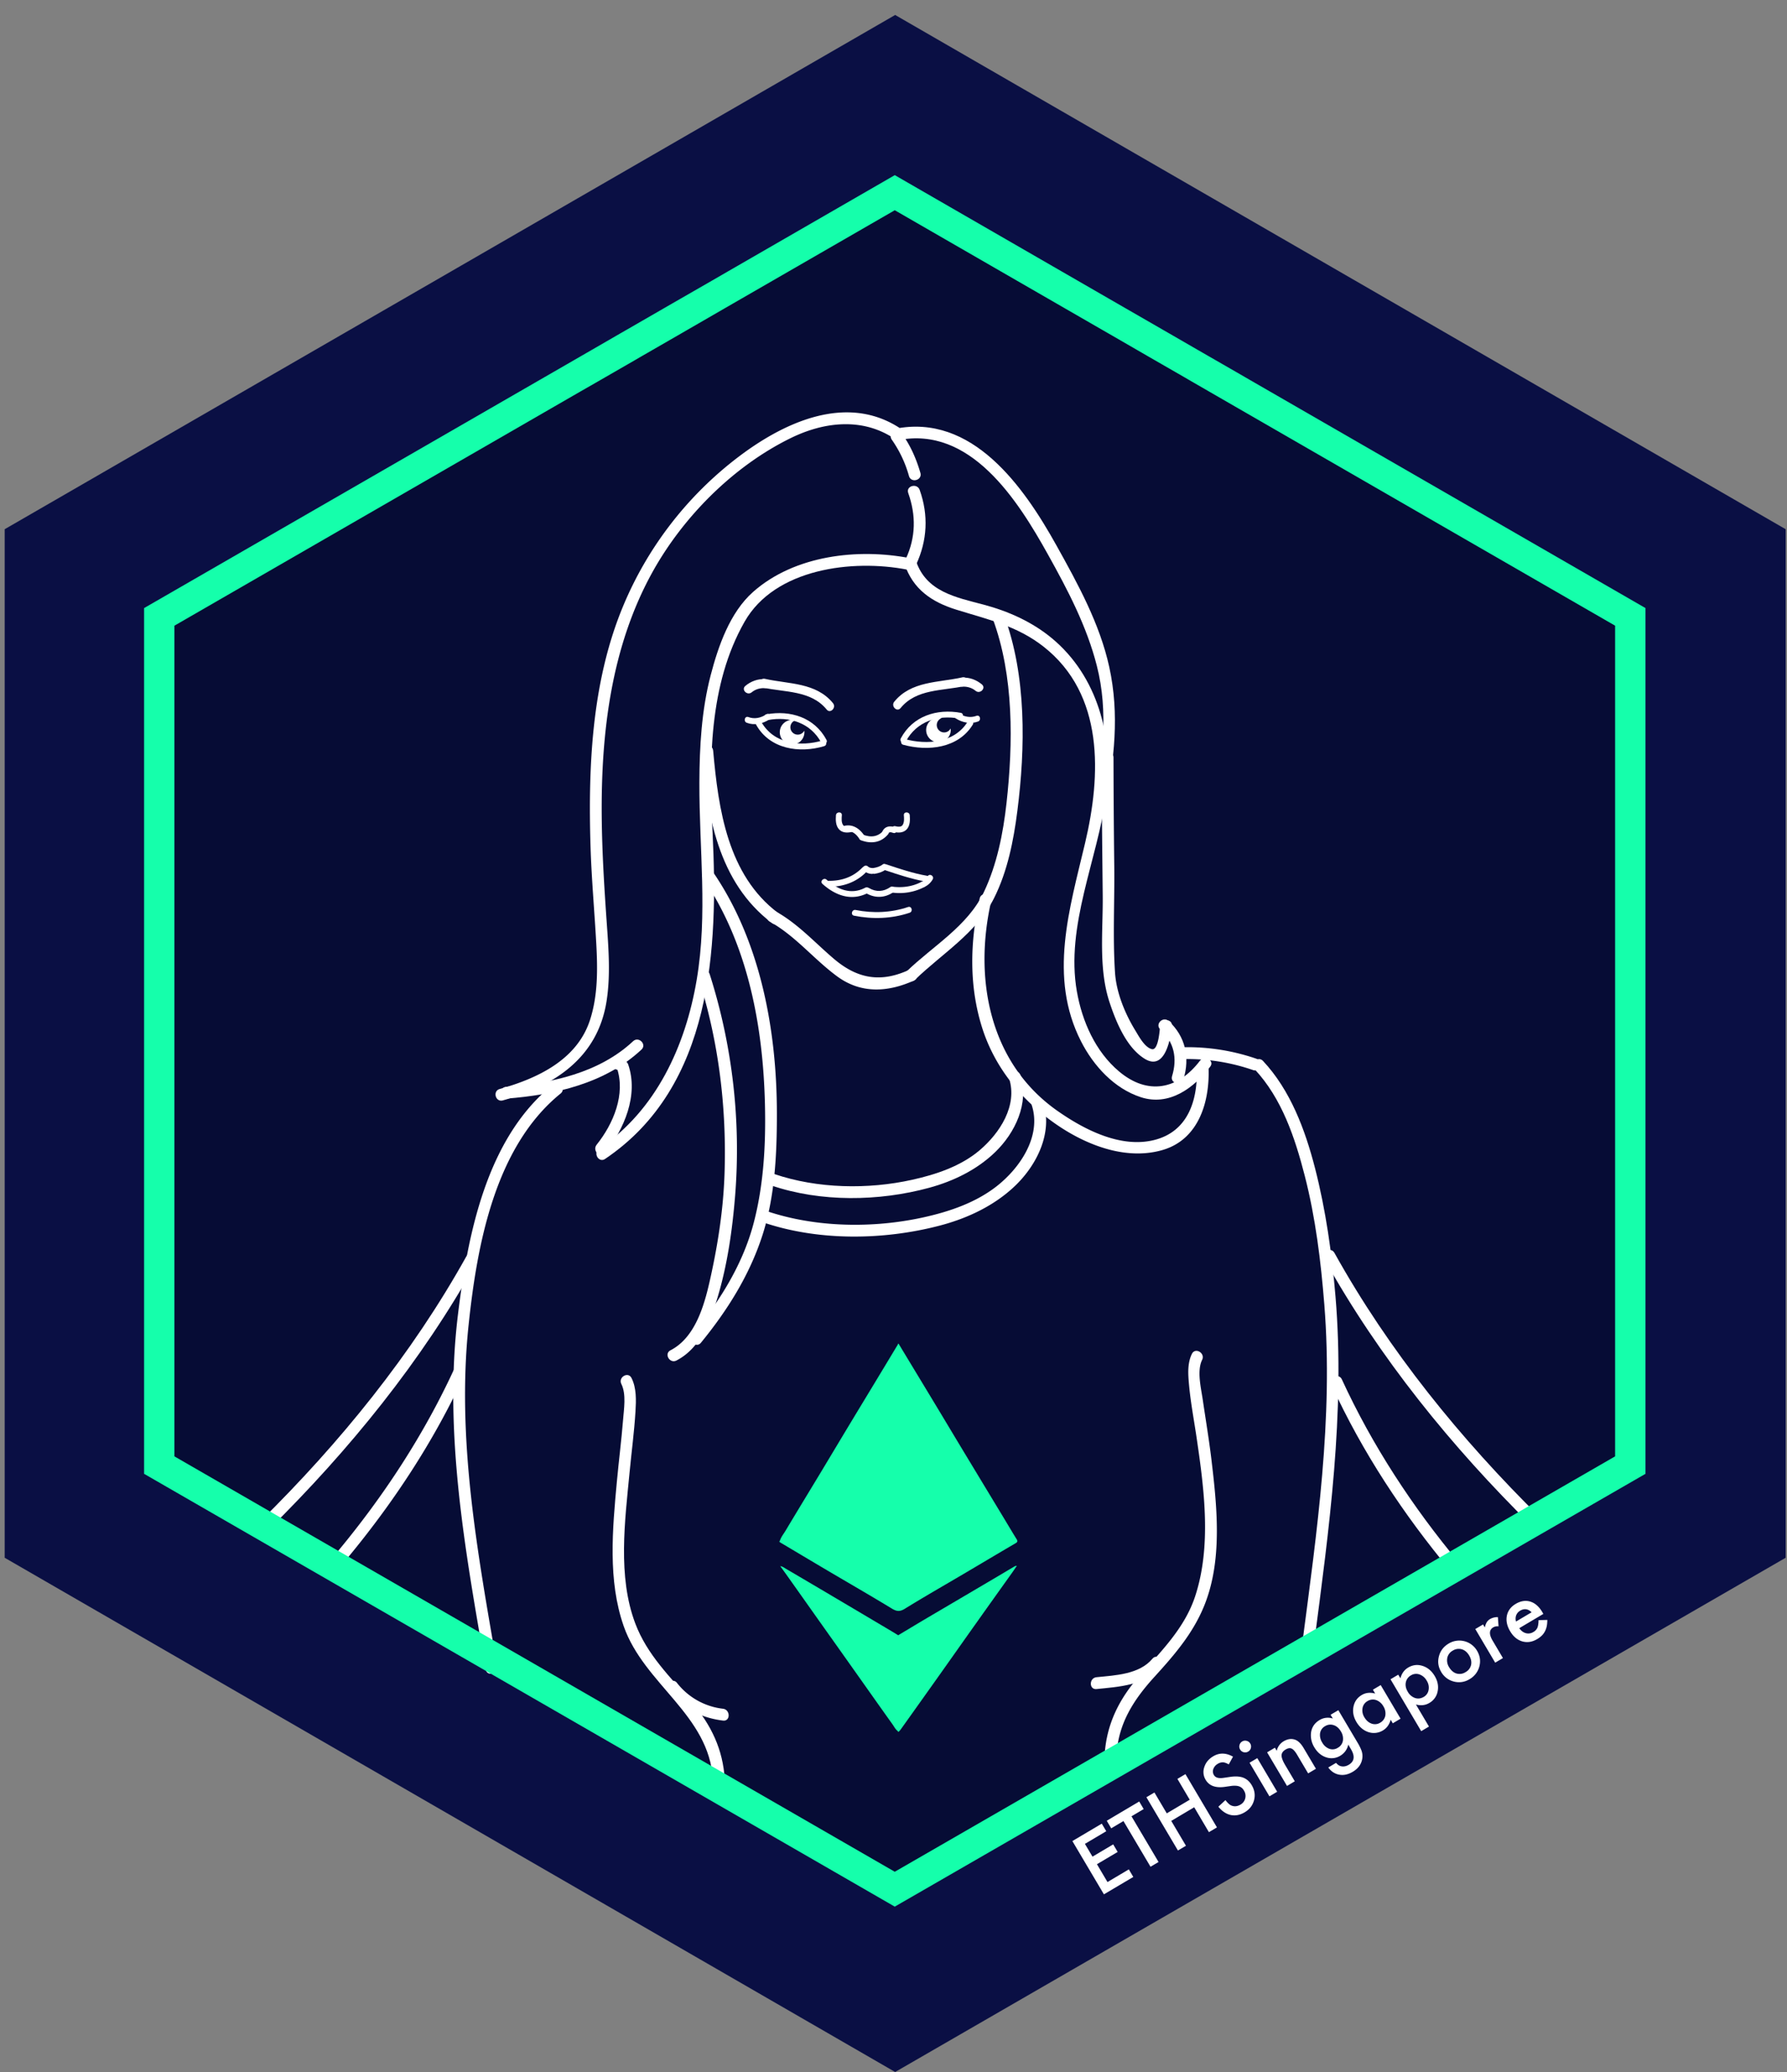 <svg height="128.333" width="110.708" xmlns="http://www.w3.org/2000/svg"><rect width="100%" height="100%" fill="#808080" stroke="none"/><path d="m55.457 128.333-55.167-31.851v-63.704l55.167-31.851 55.168 31.851v63.704z" fill="#0a0f44"/><path d="m55.249 116.917-45.108-26.045v-52.088l45.108-26.042 45.11 26.042v52.088z" fill="#060c35"/><g fill="#fff"><path d="m68.535 113.42-1.323.783.47.792 1.283-.761.277.469-1.284.76.653 1.104 1.322-.784.277.469-1.82 1.077-1.954-3.3 1.821-1.078zm1.563-.924 1.677 2.83-.498.294-1.677-2.83-.758.45-.277-.469 2.012-1.191.277.468zm2.186-.183 1.422-.843-.763-1.292.497-.294 1.953 3.299-.499.295-.91-1.542-1.423.844.911 1.54-.497.294-1.953-3.299.498-.293zm4.103-3.511-.262.478c-.154-.084-.276-.127-.368-.127a.574.574 0 0 0 -.316.094.598.598 0 0 0 -.274.322.42.42 0 0 0 .037.372c.094.161.29.219.588.176l.409-.06c.331-.05.605-.035.822.047.216.084.391.237.525.465.179.304.227.613.142.931-.086.32-.279.571-.582.749-.285.169-.572.226-.859.166-.284-.062-.54-.231-.769-.514l.439-.408c.137.18.256.289.357.331.187.081.378.064.575-.052a.616.616 0 0 0 .213-.871.54.54 0 0 0 -.301-.26.766.766 0 0 0 -.221-.038c-.083-.005-.177 0-.28.014l-.396.057c-.564.076-.956-.07-1.173-.437a.92.92 0 0 1 -.084-.791c.09-.28.275-.504.557-.67.381-.226.789-.216 1.221.026zm.44-.446a.34.34 0 0 1 -.037-.272.342.342 0 0 1 .166-.223.343.343 0 0 1 .276-.038c.097.023.17.078.222.164.052.088.065.18.04.277a.342.342 0 0 1 -.166.221.353.353 0 0 1 -.276.042.357.357 0 0 1 -.225-.171zm1.065.537 1.231 2.082-.479.284-1.232-2.082zm.608-.359.483-.287.113.193a.92.92 0 0 1 .421-.587c.242-.144.477-.18.701-.106.194.062.378.237.551.531l.755 1.274-.482.286-.688-1.162c-.122-.204-.234-.331-.338-.374-.102-.048-.227-.028-.373.06-.16.095-.243.215-.248.359-.003.143.072.344.226.604l.594 1.003-.482.287zm5.616-.58a3.09 3.09 0 0 1 .235.479c.06.178.072.351.039.522-.062.327-.255.59-.584.784-.278.164-.551.226-.819.181-.276-.043-.51-.192-.698-.448l.482-.285c.08.091.158.152.232.183.177.069.36.048.552-.063.352-.209.399-.528.144-.961l-.171-.291a1.047 1.047 0 0 1 -.487.685 1.033 1.033 0 0 1 -.879.104c-.306-.1-.551-.306-.735-.618a1.406 1.406 0 0 1 -.204-.924c.05-.332.225-.588.523-.766a.983.983 0 0 1 .827-.095l-.141-.234.481-.283zm-1.045-.715c-.121-.203-.27-.332-.45-.389a.624.624 0 0 0 -.531.063.605.605 0 0 0 -.312.458.864.864 0 0 0 .136.556.848.848 0 0 0 .418.38.6.6 0 0 0 .55-.056.618.618 0 0 0 .317-.46.838.838 0 0 0 -.128-.552zm1.983-2.585.483-.285 1.231 2.08-.483.287-.129-.22c-.088.304-.247.521-.474.656a1.07 1.07 0 0 1 -.898.111c-.313-.102-.563-.313-.751-.63-.185-.312-.245-.627-.182-.944.063-.318.235-.563.516-.727.243-.145.519-.173.829-.088zm-.528 1.71c.118.199.268.33.449.392a.607.607 0 0 0 .525-.055.637.637 0 0 0 .323-.439.832.832 0 0 0 -.121-.58.838.838 0 0 0 -.451-.387.632.632 0 0 0 -.536.068.616.616 0 0 0 -.304.434.812.812 0 0 0 .115.567zm4.001.574-.481.284-1.902-3.214.48-.284.134.226c.079-.3.237-.522.479-.665.286-.17.584-.204.894-.104.313.099.563.308.751.626.187.313.246.628.183.946a1.044 1.044 0 0 1 -.518.724c-.243.145-.519.176-.827.095zm-.136-2.837a.836.836 0 0 0 -.451-.392.609.609 0 0 0 -.526.055.643.643 0 0 0 -.321.438c-.038.188.004.382.122.581a.829.829 0 0 0 .449.385c.182.06.36.036.538-.066a.61.61 0 0 0 .302-.434.792.792 0 0 0 -.113-.567zm.885-.562c-.177-.301-.221-.619-.131-.958s.289-.598.599-.782a1.271 1.271 0 0 1 1.762.444c.185.313.231.638.142.975a1.28 1.28 0 0 1 -.611.787 1.233 1.233 0 0 1 -.975.143 1.255 1.255 0 0 1 -.786-.609zm.496-.281c.124.205.276.338.46.393a.679.679 0 0 0 .559-.083.68.68 0 0 0 .345-.448c.04-.188.001-.381-.118-.584-.12-.202-.273-.33-.457-.385a.686.686 0 0 0 -.559.083.667.667 0 0 0 -.339.446.788.788 0 0 0 .109.578zm1.625-2.361.481-.283.11.186a.999.999 0 0 1 .122-.328.62.62 0 0 1 .216-.201.912.912 0 0 1 .471-.111l.041.571a.513.513 0 0 0 -.325.06c-.262.154-.276.43-.042.826l.639 1.079-.48.284zm4.215-.936-1.491.883c.115.163.25.266.409.309a.583.583 0 0 0 .466-.073.585.585 0 0 0 .248-.262c.043-.104.067-.259.074-.472l.54-.014c0 .145-.011.274-.035.393a1.225 1.225 0 0 1 -.114.32 1.05 1.05 0 0 1 -.194.261 1.446 1.446 0 0 1 -.281.212c-.31.185-.619.232-.924.145-.308-.09-.56-.301-.756-.633-.194-.328-.262-.648-.2-.961.065-.309.249-.555.553-.733.307-.181.607-.228.899-.138s.539.306.742.648zm-.726-.101c-.219-.216-.456-.249-.714-.097a.59.59 0 0 0 -.147.123.632.632 0 0 0 -.095.159.62.62 0 0 0 -.01.387z"/><path d="m69.166 108.734c.11-1.99 1.062-3.457 2.367-4.89 1.285-1.411 2.472-2.793 3.154-4.605 1.048-2.785.7-6.018.356-8.898-.149-1.228-.354-2.445-.533-3.667-.103-.701-.371-1.77-.036-2.448.206-.422-.425-.794-.634-.371-.28.571-.238 1.226-.185 1.842.1 1.144.321 2.28.487 3.417.464 3.152.914 6.648-.094 9.736-.65 1.99-2.11 3.419-3.459 4.948-1.261 1.431-2.051 3.01-2.157 4.937-.024.471.708.469.734-.001zm4.128-43.139a12.48 12.48 0 0 1 4.337.682c.448.154.638-.554.194-.706a13.078 13.078 0 0 0 -4.531-.709c-.471.012-.472.744 0 .733zm-22.342-10.851c.812.732 1.813 1.091 2.831.555.209-.11.024-.425-.185-.315-.867.455-1.705.116-2.388-.499-.175-.157-.436.101-.258.259z"/><path d="m53.66 55.322c.549.32 1.155.3 1.682-.061.192-.132.008-.45-.187-.316-.42.288-.867.318-1.312.061-.204-.118-.387.199-.183.316z"/><path d="m55.308 55.288a3.35 3.35 0 0 0 1.924-.331c.212-.106.025-.422-.186-.316-.544.273-1.136.352-1.738.28-.234-.028-.231.338 0 .367zm-3.983-.368c.894.014 1.716-.27 2.347-.914.165-.169-.094-.429-.26-.259-.564.579-1.287.82-2.087.808-.237-.005-.237.362 0 .365z"/><path d="m54.001 53.76a.39.39 0 0 1 -.237-.098c-.176-.157-.436.101-.259.258a.795.795 0 0 0 .496.206c.237.015.234-.352 0-.366z"/><path d="m54.181 54.121c.247-.038.485-.109.686-.263.184-.142.001-.459-.186-.316-.178.137-.379.192-.597.225-.233.036-.133.388.097.354z"/><path d="m54.816 53.892c.823.273 1.648.553 2.504.702.231.04.33-.313.098-.354-.856-.148-1.681-.428-2.503-.702-.226-.075-.321.279-.099.354zm-1.907 2.823c1.143.228 2.341.193 3.448-.184.223-.076.126-.429-.098-.354-1.045.355-2.174.4-3.253.184-.231-.046-.328.307-.097.354z"/><path d="m57.289 54.926a1.13 1.13 0 0 0 .493-.462c.114-.207-.202-.393-.316-.185a.791.791 0 0 1 -.36.331c-.211.109-.025.425.183.316zm-4.847-3.43c.351-.068.624.19.8.464.127.199.444.015.316-.184-.273-.427-.688-.734-1.214-.634-.231.045-.133.398.098.354z"/><path d="m53.352 52.045c.612.241 1.248.146 1.674-.383.146-.183-.111-.443-.26-.259-.352.438-.813.485-1.317.288-.22-.086-.315.268-.097.354z"/><path d="m54.993 51.656c.074-.15.205-.116.343-.069.225.078.32-.276.097-.354-.289-.099-.606-.061-.755.237-.106.211.21.397.315.186z"/><path d="m55.366 51.526c.278.065.575.069.792-.143.226-.221.228-.599.203-.89-.019-.233-.385-.234-.366 0 .017.196.032.418-.068.594-.091.159-.317.119-.462.084-.231-.051-.329.301-.099.355zm-2.679-.354c-.135.032-.346.072-.445-.058-.128-.166-.103-.426-.088-.621.021-.235-.347-.233-.365 0-.023.289-.02.636.184.866.209.236.527.232.812.166.228-.054.132-.405-.098-.353zm3.436-5.255c.66-1.236 1.978-1.656 3.304-1.412.23.043.329-.31.096-.354-1.483-.274-2.977.196-3.716 1.58-.112.209.204.394.316.186z"/><path d="m59.199 44.488c.411.267.923.377 1.393.201.219-.082.125-.436-.098-.353-.386.144-.772.056-1.11-.165-.199-.129-.382.187-.185.317z"/><path d="m55.954 46.128c1.539.421 3.413.22 4.313-1.249.124-.202-.192-.385-.316-.185-.813 1.327-2.525 1.457-3.898 1.079-.23-.062-.327.292-.099.355zm-.16-2.274c.976-1.197 2.594-1.057 3.969-1.363.35-.078.201-.614-.149-.536-1.482.33-3.162.217-4.213 1.506-.225.275.167.671.393.393z"/><path d="m59.626 42.532c.288-.021.59.068.812.254.272.23.668-.162.394-.394-.331-.279-.767-.449-1.205-.417-.356.025-.359.582-.001.557zm-8.425 3.291c-.738-1.384-2.232-1.854-3.717-1.58-.233.043-.134.396.097.354 1.327-.246 2.643.175 3.304 1.411.11.209.426.024.316-.185z"/><path d="m47.47 44.247c-.339.221-.725.309-1.109.165-.223-.083-.318.271-.1.354.47.176.981.066 1.394-.202.197-.128.013-.447-.185-.317z"/><path d="m50.963 45.862c-1.385.414-3.034.211-3.8-1.153-.116-.206-.433-.021-.316.184.843 1.505 2.669 1.783 4.213 1.321.226-.067.13-.421-.097-.352zm.643-2.31c-1.051-1.289-2.73-1.176-4.214-1.506-.351-.077-.499.459-.148.537 1.374.305 2.993.166 3.969 1.363.226.278.617-.118.393-.394z"/><path d="m47.379 42.067c-.437-.031-.874.138-1.204.417-.275.232.12.624.395.394.222-.186.523-.274.81-.253.358.024.356-.533-.001-.558zm8.888-11.529c.489 1.368.47 2.743-.146 4.067-.197.425.434.798.633.37.698-1.5.777-3.073.221-4.632-.158-.442-.867-.251-.708.195z"/><path d="m56.038 34.933c.522 1.563 1.682 2.354 3.205 2.827 1.941.604 3.759.997 5.405 2.289 3.773 2.961 3.57 7.963 2.575 12.167-.963 4.073-2.282 8.296-.255 12.275.774 1.521 2.057 2.931 3.712 3.467 1.758.569 3.285-.568 4.297-1.895.285-.376-.351-.741-.633-.371-1.378 1.81-3.25 2.154-5.015.671-1.468-1.232-2.291-3.109-2.615-4.956-.715-4.076 1.291-8.184 1.819-12.171.472-3.563-.532-7.354-3.367-9.706-1.227-1.017-2.707-1.677-4.235-2.082-1.729-.457-3.55-.8-4.186-2.71-.149-.446-.857-.255-.707.195z"/><path d="m61.502 38.321c1.317 3.541 1.266 7.714.854 11.415-.209 1.878-.592 3.816-1.41 5.532-1.004 2.099-3.146 3.322-4.769 4.888-.34.329.179.847.519.519 1.688-1.633 3.797-2.879 4.882-5.037.839-1.667 1.217-3.581 1.45-5.417.498-3.896.571-8.358-.82-12.094-.163-.439-.872-.249-.706.194z"/><path d="m60.694 55.648c-.603 2.659-.675 5.415.16 8.033.813 2.548 2.568 4.621 4.773 6.087 1.831 1.217 4.213 2.102 6.408 1.456 2.234-.658 2.917-2.993 2.838-5.087-.018-.47-.749-.472-.732 0 .075 1.984-.527 3.951-2.646 4.474-2.073.514-4.312-.642-5.954-1.786-4.245-2.954-5.225-8.195-4.142-12.983.104-.46-.601-.655-.705-.194zm-3.674-26.358c-.25-.866-.612-1.689-1.137-2.423-.271-.381-.907-.016-.632.369a7.336 7.336 0 0 1 1.062 2.249c.131.453.838.26.707-.195z"/><path d="m55.619 27.267c4.503-.92 7.44 3.725 9.307 7.082 1.223 2.194 2.394 4.425 3.021 6.872.742 2.893.356 5.699-.187 8.582-.088.461.618.657.706.194.555-2.938.902-5.732.254-8.689-.589-2.683-1.942-5.137-3.266-7.517-2.033-3.656-5.23-8.21-10.029-7.228-.464.093-.268.8.194.704z"/><path d="m68.25 46.923c.001 2.855.038 5.71.066 8.565.021 2.183-.271 4.507.428 6.608.398 1.2 1.041 2.783 2.169 3.48 1.269.785 1.615-1.261 1.687-2.033.043-.471-.69-.466-.732 0-.017.185-.093 1.528-.501 1.438-.452-.101-.817-.805-1.032-1.156-.643-1.049-1.175-2.345-1.258-3.584-.144-2.178-.022-4.406-.046-6.59a628.56 628.56 0 0 1 -.048-6.728c0-.472-.733-.472-.733 0z"/><path d="m71.882 63.757c.862.784 1.065 1.796.73 2.895-.138.452.569.645.707.193.407-1.334.127-2.654-.918-3.606-.348-.318-.867.199-.519.518zm-15.485-29.182c-3.251-.635-7.177-.182-9.737 2.082-1.441 1.273-2.162 3.362-2.633 5.167-.563 2.157-.692 4.424-.699 6.644-.014 4.111.526 8.14-.168 12.229-.694 4.094-2.517 8.073-6.046 10.452-.39.263-.022.896.371.633 6.653-4.485 7.016-12.999 6.659-20.232-.216-4.37-.245-9.128 1.983-13.042 1.877-3.299 6.687-3.887 10.075-3.227.462.089.66-.617.195-.706z"/><path d="m43.45 46.496c.349 3.927 1.021 8.149 4.379 10.679.377.284.742-.352.369-.632-3.116-2.35-3.693-6.422-4.016-10.047-.042-.467-.774-.471-.732 0z"/><path d="m47.69 57.083c1.593.886 2.719 2.321 4.172 3.389 1.483 1.09 3.142.988 4.761.259.43-.193.057-.824-.369-.631-1.724.774-3.148.505-4.566-.691-1.202-1.016-2.234-2.182-3.626-2.958-.415-.23-.784.403-.372.632zm7.972-30.622c-3.29-2.073-7.11-.285-9.887 1.817a22.417 22.417 0 0 0 -7.225 9.392c-1.89 4.626-2.115 9.787-1.967 14.72.062 2.04.249 4.07.36 6.107.084 1.57.097 3.178-.395 4.688-.805 2.469-3.267 3.613-5.589 4.264-.455.127-.261.834.194.706 3.208-.898 5.86-2.643 6.419-6.113.256-1.588.134-3.224.021-4.821-.156-2.216-.295-4.427-.315-6.649-.046-5.183.583-10.484 3.116-15.089 1.91-3.47 5.053-6.624 8.62-8.362 2.008-.978 4.318-1.261 6.276-.027.402.252.77-.381.372-.633zm-12.085 27.974c2.762 4.061 3.698 9.128 3.813 13.96.06 2.476-.077 5.036-.72 7.436-.684 2.543-2.112 4.797-3.766 6.818-.296.362.22.884.518.519 1.627-1.99 2.984-4.141 3.79-6.594.796-2.419.919-5.079.917-7.607-.003-5.118-.999-10.606-3.92-14.902-.264-.389-.9-.023-.632.37z"/><path d="m43.264 60.543c1.264 3.945 1.765 8.084 1.62 12.221-.074 2.078-.381 4.122-.82 6.152-.359 1.661-.884 3.869-2.524 4.716-.419.217-.049.85.37.632 1.446-.747 2.083-2.377 2.528-3.85.623-2.053.932-4.228 1.104-6.359a35.8 35.8 0 0 0 -1.572-13.707c-.142-.448-.849-.257-.706.195zm4.056 15.181c3.424 1.15 7.42 1.094 10.89.188 1.705-.446 3.358-1.217 4.647-2.437 1.391-1.318 2.379-3.334 1.769-5.221-.146-.448-.852-.258-.708.193.625 1.926-.739 3.93-2.24 5.077-1.31.999-2.926 1.538-4.519 1.886-3.095.675-6.627.622-9.644-.393-.449-.148-.64.558-.195.707z"/><path d="m47.771 73.419c3.076 1.05 6.679.995 9.793.148 1.5-.407 2.943-1.109 4.071-2.191 1.261-1.21 2.131-3.051 1.589-4.771-.142-.449-.85-.257-.706.195.529 1.68-.573 3.376-1.83 4.445-1.166.989-2.701 1.499-4.168 1.825-2.744.611-5.882.555-8.556-.356-.448-.152-.639.555-.193.705z"/></g><g clip-rule="evenodd" fill="#15ffab" fill-rule="evenodd"><path d="m55.259 99.634c.296.179.492.194.797.007 1.195-.737 2.416-1.435 3.626-2.148 1.076-.634 2.146-1.274 3.224-1.904.135-.077.153-.134.072-.262-.263-.424-.516-.852-.773-1.278l-2.415-3.994c-.625-1.035-1.245-2.073-1.869-3.107-.737-1.222-1.477-2.441-2.214-3.662-.062-.133-.082-.011-.102.021-.325.536-.647 1.074-.972 1.61-.63 1.046-1.265 2.088-1.895 3.132-.628 1.041-1.251 2.083-1.877 3.124-.733 1.214-1.47 2.422-2.197 3.638-.121.2-.274.383-.346.612a.609.609 0 0 0 -.031.04l.007.046c.983.584 1.963 1.169 2.946 1.75 1.341.791 2.689 1.567 4.019 2.375z"/><path d="m61.612 97.753-2.401 1.414c-.651.384-1.304.766-1.954 1.15-.538.319-1.075.643-1.611.965-.148-.09-.296-.181-.445-.27-1.217-.722-2.436-1.445-3.656-2.166a825.45 825.45 0 0 0 -2.864-1.687c-.094-.055-.179-.129-.344-.159.173.239.319.439.462.641.648.913 1.295 1.828 1.941 2.741.816 1.149 1.633 2.299 2.447 3.45.702.991 1.402 1.985 2.109 2.972.102.145.179.311.329.418.012.021.01.068.049.033a.928.928 0 0 0 .134-.147c.793-1.112 1.585-2.223 2.375-3.337.804-1.132 1.601-2.267 2.406-3.397.702-.991 1.409-1.978 2.114-2.967.095-.133.186-.269.292-.426-.104.003-.158.046-.214.079-.39.231-.78.464-1.169.693z"/></g><path d="m67.93 104.614c1.357-.136 3.042-.229 3.982-1.359.3-.36-.215-.881-.519-.518-.806.969-2.302 1.027-3.464 1.144-.465.046-.47.78.001.733zm-36.567-36.57c2.988-.227 6.127-.932 8.378-3.037.345-.322-.174-.84-.519-.518-2.1 1.964-5.077 2.61-7.859 2.823-.469.037-.472.77 0 .732z" fill="#fff"/><path d="m37.481 71.418c1.188-1.479 2.09-3.586 1.438-5.485-.151-.444-.859-.253-.707.195.564 1.64-.218 3.488-1.248 4.771-.293.366.222.888.517.519z" fill="#fff"/><path d="m38.078 66.213.056.001c.09.008.066-.007-.07-.046.152.128.367.15.518 0 .133-.132.154-.389 0-.518-.153-.128-.305-.167-.503-.168-.473-.003-.473.73-.001.731zm39.651.016c1.682 1.798 2.499 4.243 3.1 6.583.673 2.614 1.003 5.313 1.216 8 .561 7.023-.461 14.045-1.368 20.993-.063.469.672.462.731 0 .931-7.123 1.93-14.279 1.331-21.477-.224-2.681-.6-5.363-1.27-7.973-.611-2.374-1.523-4.827-3.223-6.645-.323-.344-.839.175-.517.519z" fill="#fff"/><path d="m82.495 85.796c1.911 4.162 4.455 8.006 7.382 11.522.303.361.818-.16.518-.52-2.885-3.465-5.383-7.27-7.268-11.371-.198-.428-.829-.055-.632.369zm-.458-7.83c3.408 6.129 7.893 11.645 12.877 16.559.337.332.854-.187.518-.519-4.941-4.873-9.382-10.331-12.762-16.408-.231-.413-.864-.043-.633.368zm-53.143-.154c-3.381 6.077-7.821 11.535-12.763 16.409-.337.332.183.85.518.518 4.983-4.913 9.469-10.43 12.878-16.557.229-.413-.404-.783-.633-.37zm16.006 32.418c-.104-1.876-.849-3.405-2.054-4.817-1.327-1.556-2.756-2.913-3.493-4.872-1.095-2.906-.639-6.328-.35-9.343.121-1.263.29-2.522.367-3.791.041-.681.067-1.431-.245-2.055-.208-.424-.841-.054-.631.368.316.639.157 1.554.105 2.232-.101 1.269-.264 2.532-.381 3.798-.273 2.953-.575 6.134.427 8.984 1.265 3.596 5.299 5.477 5.521 9.495.027.471.758.474.734.001z" fill="#fff"/><path d="m44.792 105.834a4.226 4.226 0 0 1 -2.854-1.603c-.292-.37-.807.151-.519.519.841 1.065 2.039 1.654 3.372 1.817.47.058.464-.677.001-.733zm-10.575-38.627c-4.081 3.306-5.236 9.252-5.842 14.182-.907 7.389.463 14.746 1.718 22.01.08.465.786.268.707-.194-1.204-6.97-2.517-14.019-1.772-21.114.519-4.945 1.619-11.053 5.706-14.364.368-.299-.154-.814-.517-.52z" fill="#fff"/><path d="m28.146 84.772c-1.885 4.101-4.382 7.905-7.269 11.373-.3.358.215.88.517.516 2.928-3.514 5.473-7.358 7.384-11.52.197-.427-.435-.799-.632-.369zm21.688-39.42a.762.762 0 1 1 -.565-.736.456.456 0 1 0 .557.641.48.48 0 0 1 .008.095zm9.067-.138a.762.762 0 1 1 -.564-.736.457.457 0 0 0 .153.887.45.45 0 0 0 .402-.246.567.567 0 0 1 .009.095z" fill="#fff"/><path d="m77.575 23.614-.951-.55-2.1-1.208-.318-.183-1.872-1.081-.318-.183-2.264-1.304-.953-.549-13.366-7.708-10.365 5.978-.952.55-2.465 1.417-.319.184-2.553 1.472-.319.183-2.398 1.385-.952.549-26.184 15.096v53.621l46.506 26.807 46.509-26.807v-53.621zm22.483 66.589-44.626 25.727-44.626-25.727v-51.45l25.152-14.505.953-.545 2.403-1.384.315-.184 2.556-1.472.318-.184 2.461-1.421.954-.55 9.515-5.486 12.517 7.216.953.548 2.264 1.308.317.183 1.874 1.078.313.183 2.102 1.213.95.548 23.336 13.454v51.45z" fill="#15ffab"/></svg>